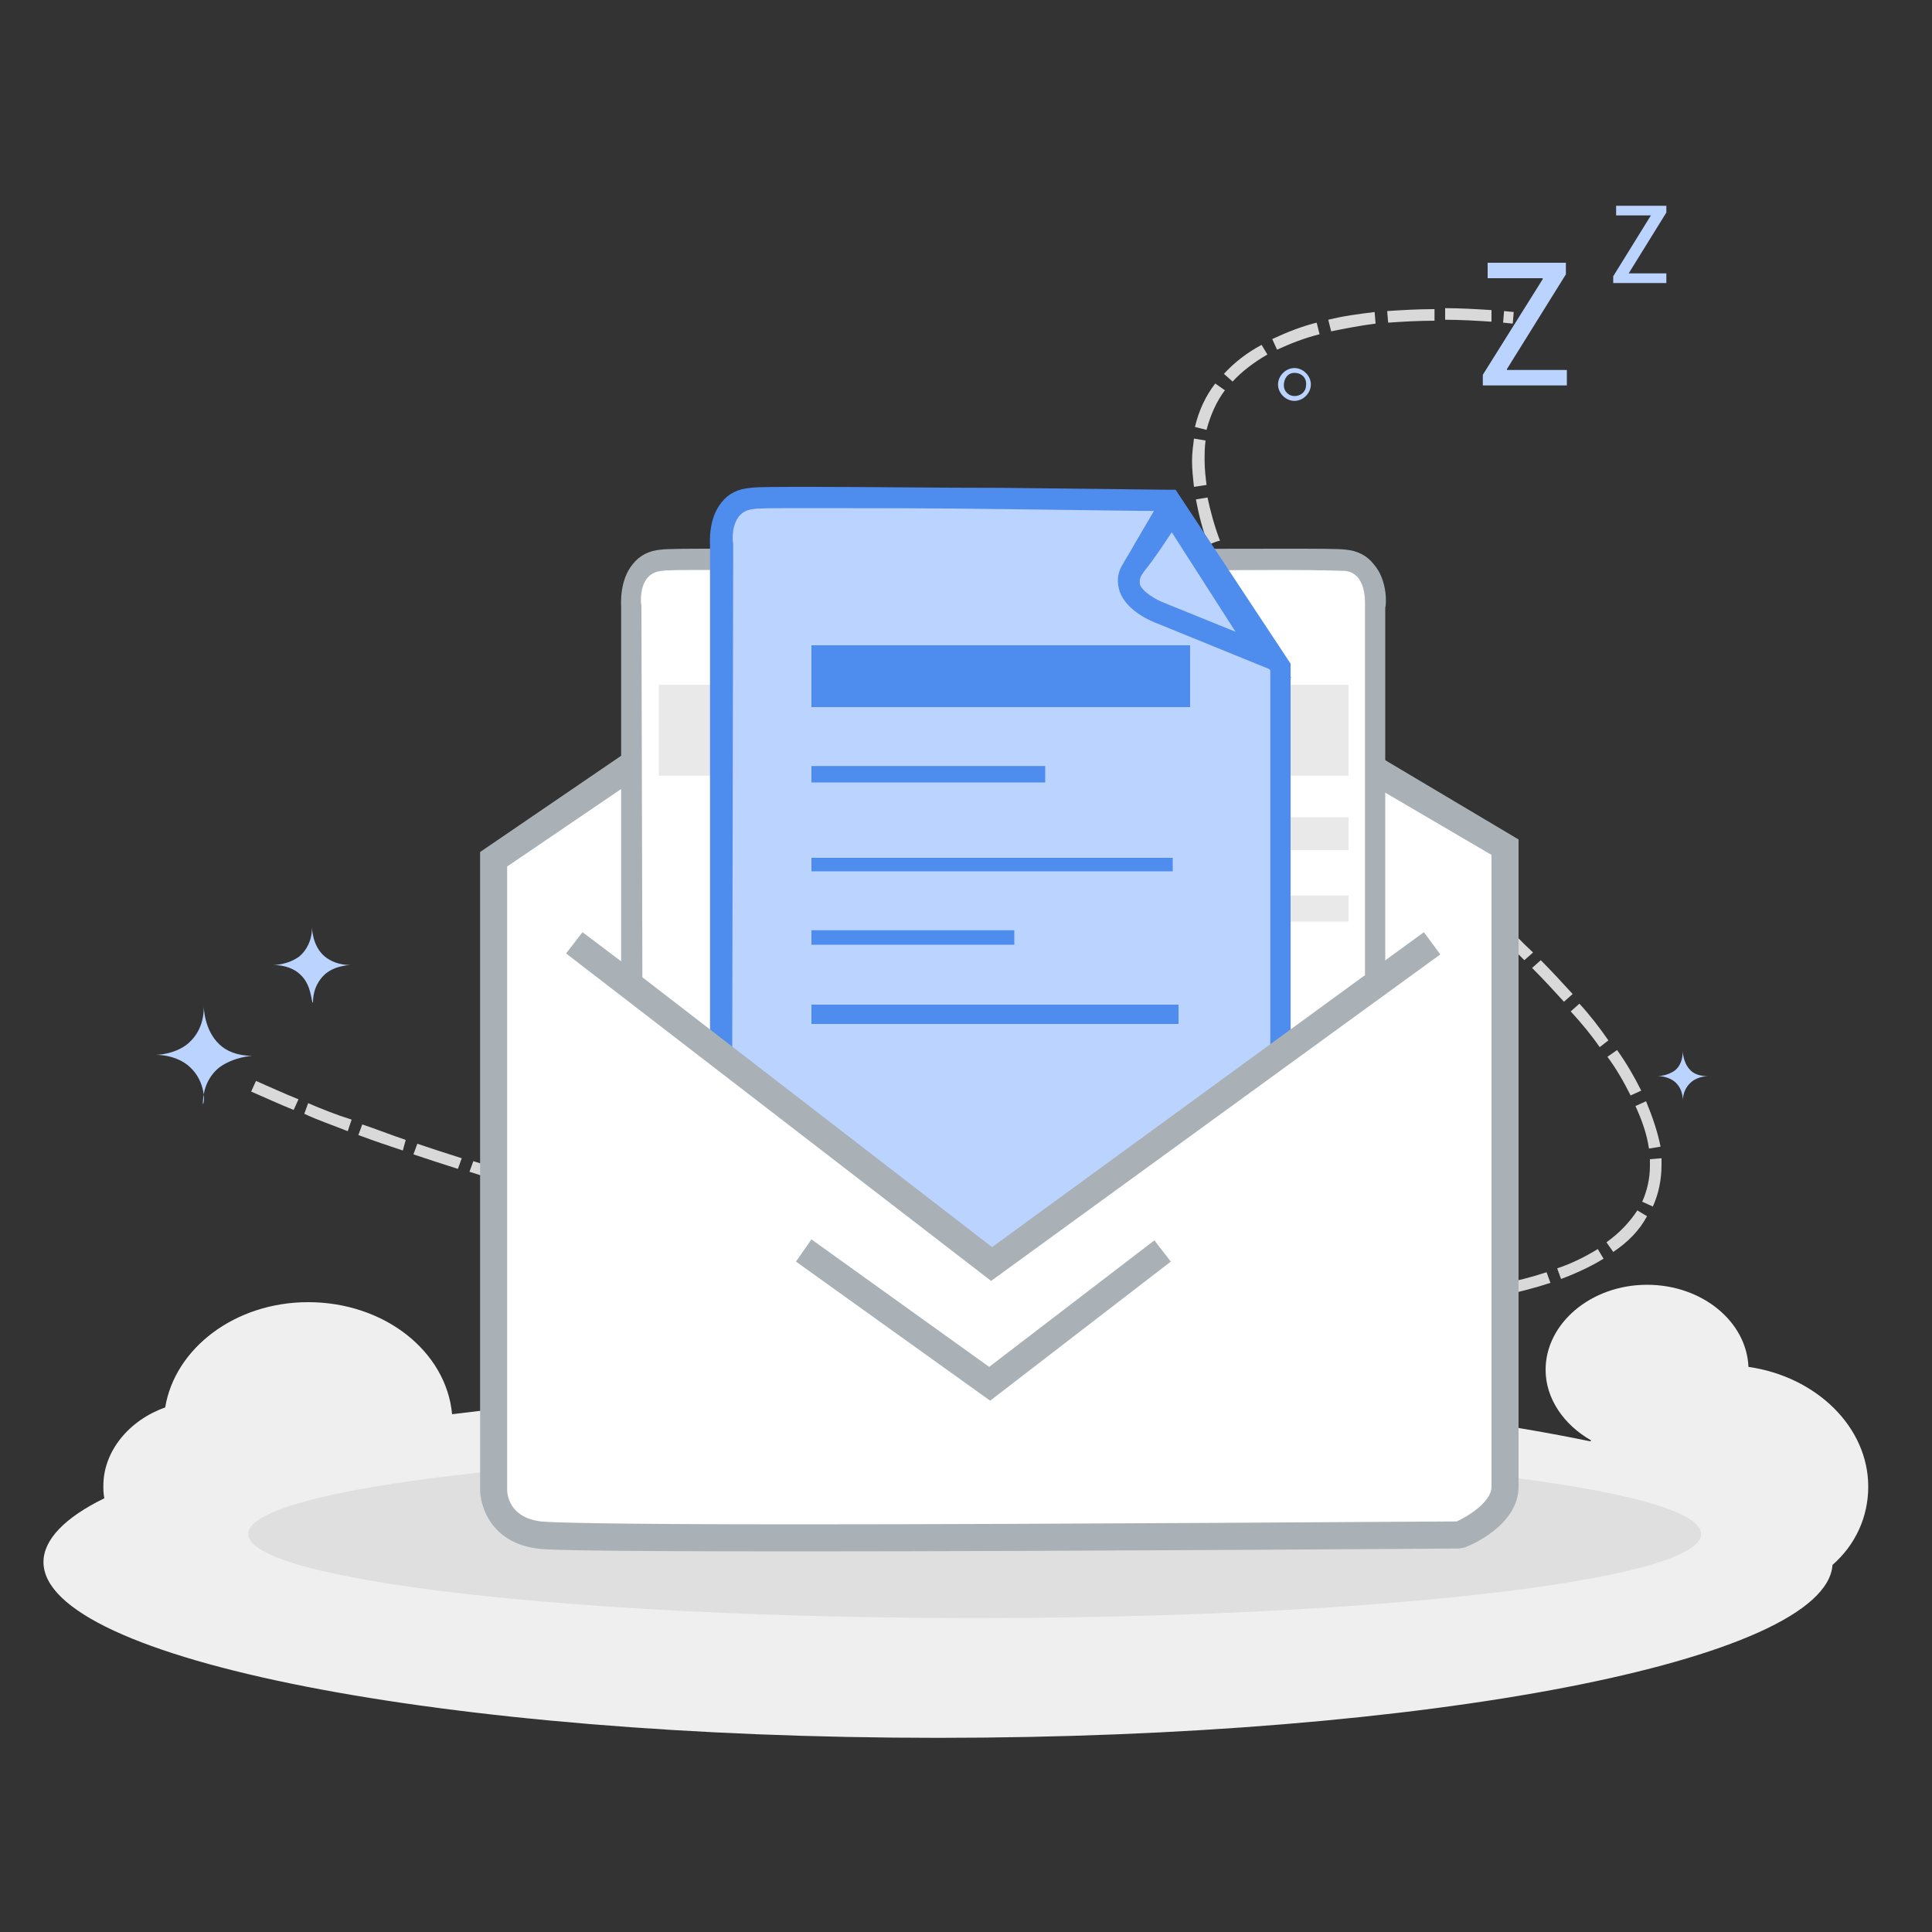 <?xml version="1.0" standalone="no"?><!DOCTYPE svg PUBLIC "-//W3C//DTD SVG 1.1//EN" "http://www.w3.org/Graphics/SVG/1.1/DTD/svg11.dtd"><svg t="1600337448126" class="icon" viewBox="0 0 1024 1024" version="1.1" xmlns="http://www.w3.org/2000/svg" p-id="8244" width="48" height="48" xmlns:xlink="http://www.w3.org/1999/xlink"><rect x="0" y="0" width="1024" height="1024" fill="#333333" stroke="none"/><defs><style type="text/css"></style></defs><path d="M990.208 787.968c0-31.744-27.648-58.368-63.488-63.488-1.024-24.064-24.576-43.52-53.76-43.52-29.696 0-53.76 20.48-53.76 45.056 0 15.36 9.728 29.184 24.064 37.376 0 0 0 0.512-0.512 0.512-86.528-17.92-208.896-29.184-345.088-29.184-95.232 0-183.808 5.632-258.048 14.848-3.072-33.28-35.84-59.392-76.288-59.392-38.912 0-70.656 24.576-75.776 55.808-18.944 6.656-32.768 23.04-32.768 41.472 0 2.048 0 4.096 0.512 6.656-20.992 10.24-32.256 22.016-32.256 33.792 0 51.712 212.48 93.184 474.112 93.184 259.584 0 470.528-40.96 474.112-91.648 12.288-10.752 18.944-25.6 18.944-41.472" fill="#F0EFEF" p-id="8245"></path><path d="M901.632 813.056c0 24.576-172.544 44.544-385.024 44.544s-385.024-19.968-385.024-44.544c0-24.576 172.544-44.544 385.024-44.544s385.024 19.968 385.024 44.544" fill="#DFDFDF" p-id="8246"></path><path d="M695.296 695.296c-7.168 0-14.336 0-21.504-0.512v-6.144c7.168 0 14.336 0.512 21.504 0.512h3.072v6.144h-3.072z m9.216 0v-6.144c8.192 0 16.384-0.512 24.576-0.512l0.512 6.144c-8.192 0-16.384 0-25.088 0.512z m-36.864-0.512c-8.192 0-16.384-0.512-24.576-1.024l0.512-6.144c8.192 0.512 16.384 1.024 24.576 1.024l-0.512 6.144z m68.096-0.512l-0.512-6.144c8.704-0.512 16.896-1.024 24.576-2.048l0.512 6.144c-7.68 0.512-16.384 1.536-24.576 2.048z m-99.328-1.024l-24.576-1.536 0.512-6.144 24.576 1.536-0.512 6.144z m130.048-2.048l-0.512-6.144c8.704-1.024 16.384-2.048 24.064-3.584l1.024 6.144c-7.68 1.536-15.872 2.56-24.576 3.584z m-160.768 0c-8.192-0.512-16.384-1.536-24.576-2.56l0.512-6.144c8.192 1.024 16.384 1.536 24.576 2.56l-0.512 6.144z m-30.72-3.072l-24.576-3.072 0.512-6.144 24.576 3.072-0.512 6.144z m222.208-1.536l-1.024-6.144c7.68-1.536 15.872-3.584 23.552-6.144l2.048 5.632c-7.68 2.56-15.872 4.608-24.576 6.656z m-252.928-2.048l-24.576-3.072 1.024-6.144 24.576 3.072-1.024 6.144z m-30.208-4.096c-8.192-1.024-16.384-2.56-24.576-3.584l1.024-6.144c8.192 1.536 16.384 2.56 24.576 3.584l-1.024 6.144z m313.344-2.56l-2.048-5.632c7.68-2.56 14.848-6.144 21.504-10.24l3.072 5.12c-6.656 4.096-14.336 7.68-22.528 10.752z m-344.064-2.56c-8.192-1.536-16.384-2.56-24.576-4.096l1.024-6.144c8.192 1.536 16.384 3.072 24.064 4.096l-0.512 6.144z m-30.72-5.12c-8.192-1.536-16.384-3.072-24.064-4.608l1.024-6.144c8.192 1.536 15.872 3.072 24.064 4.608 0.512 0-1.024 6.144-1.024 6.144z m-30.208-5.632c-8.192-1.536-16.384-3.072-24.064-5.12l1.024-6.144c8.192 1.536 15.872 3.072 24.064 5.12 0.512 0-1.024 6.144-1.024 6.144z m432.64-1.024l-3.584-5.12c7.168-5.12 12.288-10.752 16.384-16.896l5.12 3.072c-4.096 7.68-10.24 13.824-17.92 18.944z m-462.848-5.12c-8.192-1.536-15.872-3.584-24.064-5.12l1.536-6.144c8.192 2.048 15.872 3.584 24.064 5.12l-1.536 6.144z m-30.208-6.656c-8.192-2.048-15.872-3.584-24.064-5.632l1.536-6.144c7.68 2.048 15.872 4.096 24.064 5.632l-1.536 6.144z m-29.696-7.168c-8.192-2.048-15.872-4.096-24.064-6.144l1.536-6.144c7.68 2.048 15.872 4.096 24.064 6.144l-1.536 6.144z m543.744-5.12l-5.632-2.56c2.56-5.632 4.096-12.288 4.096-18.944v-3.584l6.144-0.512v3.584c0 7.68-1.536 15.36-4.608 22.016z m-573.952-2.56c-8.192-2.048-15.872-4.096-24.064-6.656l1.536-5.632c7.68 2.048 15.872 4.608 23.552 6.656l-1.024 5.632z m-29.696-8.704c-8.192-2.56-15.872-4.608-23.552-7.168l2.048-5.632c7.68 2.56 15.36 4.608 23.552 7.168l-2.048 5.632z m-29.696-8.704c-8.192-2.56-15.872-5.12-23.552-7.68l2.048-5.632c7.68 2.56 15.36 5.12 23.552 7.68l-2.048 5.632z m-29.184-9.728c-7.68-2.56-15.36-5.12-23.552-8.192l2.048-5.632c7.68 2.56 15.36 5.632 23.04 8.192l-1.536 5.632z m660.48-1.024c-1.024-7.168-3.584-14.848-7.168-22.528l5.632-2.56c3.584 8.704 6.144 16.384 7.68 24.064l-6.144 1.024zM184.32 599.552c-7.68-3.072-15.36-5.632-23.04-9.216l2.048-5.632c7.168 3.072 14.848 6.144 23.04 8.704l-2.048 6.144z m-28.672-11.264c-7.68-3.072-15.36-6.656-22.528-9.728l2.56-5.632c7.168 3.072 14.848 6.656 22.528 9.728l-2.56 5.632z m708.608-7.68c-3.584-7.168-7.68-14.336-12.288-20.48l5.12-3.584c5.12 7.168 9.216 14.336 12.8 21.504l-5.632 2.56z m-16.384-25.6c-4.608-6.656-9.728-12.8-15.36-18.944l4.608-4.096c5.632 6.144 10.752 12.8 15.36 19.456l-4.608 3.584z m-18.944-24.064c-5.12-5.632-10.752-11.776-16.896-17.92l4.608-4.096c5.632 5.632 11.264 11.776 16.896 17.92l-4.608 4.096z m-20.992-22.016l-17.408-17.408 4.608-4.096c5.632 5.632 11.264 11.776 17.408 17.408l-4.608 4.096z m-21.504-22.016c-5.632-6.144-11.264-11.776-16.896-17.92l4.608-4.096c5.632 6.144 11.264 11.776 16.896 17.92l-4.608 4.096z m-21.504-22.528l-16.896-18.432 4.608-4.096c5.12 6.144 10.752 11.776 16.384 17.92l-4.096 4.608z m-20.992-22.528c-5.632-6.144-10.752-12.288-16.384-18.432l4.608-4.096c5.12 6.144 10.752 12.288 15.872 18.432l-4.096 4.096z m-19.968-23.552c-5.12-6.144-10.752-12.8-15.872-18.944l4.608-3.584c5.12 6.144 10.24 12.288 15.36 18.944l-4.096 3.584z m-19.456-24.064c-5.12-6.656-10.24-13.312-14.848-19.968l5.12-3.584c4.608 6.144 9.728 12.8 14.848 19.456l-5.12 4.096z m-18.432-24.576c-5.12-7.168-9.728-13.824-13.824-20.48l5.12-3.072c4.096 6.656 8.704 13.312 13.824 20.48l-5.12 3.072z m-17.408-25.6c-4.608-7.168-8.704-14.336-12.8-21.504l5.12-3.072c3.584 6.656 7.68 13.824 12.288 20.992l-4.608 3.584z m-15.36-27.136c-3.584-7.168-7.168-14.848-10.24-22.528l5.632-2.048c2.56 7.168 6.144 14.336 10.24 22.016l-5.632 2.56z m-12.8-28.16c-3.072-7.68-5.12-15.872-6.656-24.064l6.144-1.024c1.536 7.168 3.584 14.848 6.656 23.04-0.512-0.512-6.144 2.048-6.144 2.048z m-7.68-30.72c-0.512-4.608-1.024-9.216-1.024-13.824 0-4.096 0.512-7.68 1.024-11.776l6.144 1.024c-0.512 3.584-0.512 7.168-0.512 10.752 0 4.096 0.512 8.704 1.024 12.8l-6.656 1.024z m6.656-30.208l-6.144-1.536c2.048-8.704 5.632-16.384 10.752-23.04l5.12 3.584c-4.608 6.144-7.68 13.312-9.728 20.992z m13.824-25.6l-4.608-4.096c5.632-6.144 12.288-11.264 19.968-15.36l3.072 5.12c-7.168 4.096-13.824 9.216-18.432 14.336z m23.552-16.896l-2.56-5.632c7.68-3.584 15.36-6.656 23.552-8.704l1.536 6.144c-8.192 2.048-15.872 5.12-22.528 8.192z m28.672-9.728l-1.536-6.144c8.192-2.048 16.384-3.072 24.576-4.096l0.512 6.144c-8.192 1.024-15.872 2.56-23.552 4.096z m96.256-4.096l-5.12-0.512 0.512-6.144 5.12 0.512-0.512 6.144z m-66.048-0.512l-0.512-6.144c7.68-0.512 16.384-1.024 25.088-1.024v6.144c-8.704 0-16.896 0.512-24.576 1.024z m54.784-0.512c-8.192-0.512-16.384-1.024-24.576-1.024v-6.144c8.192 0 16.384 0.512 24.576 1.024v6.144z" fill="#D9D9D9" p-id="8247"></path><path d="M686.08 212.48c-4.608 0-8.704-4.096-8.704-8.704 0-4.608 4.096-8.704 8.704-8.704 4.608 0 8.704 4.096 8.704 8.704 0 4.608-4.096 8.704-8.704 8.704z m0-14.848c-3.584 0-5.632 3.072-5.632 6.656 0 3.072 2.56 5.632 5.632 5.632 3.584 0 6.144-2.56 6.144-5.632 0.512-3.584-2.048-6.656-6.144-6.656 0.512 0 0 0 0 0z" fill="#BAD4FF" p-id="8248"></path><path d="M331.776 407.552l-70.656 48.128v333.824s0 20.992 24.064 24.064c24.064 3.072 487.936 0 487.936 0s24.064-9.728 24.064-25.6v-338.944l-70.656-41.984h-394.752z" fill="#FFFFFF" p-id="8249"></path><path d="M422.912 822.272c-126.976 0-135.168-1.024-138.24-1.536-24.064-3.072-30.208-22.016-30.208-31.232v-337.92l75.776-51.712h398.848l75.776 45.056v343.04c0 20.48-25.6 31.232-28.672 32.256l-2.56 0.512c-2.048 0-207.872 1.536-350.72 1.536z m-154.112-363.008v330.24c0 2.56 1.024 14.848 17.92 16.896 4.608 0.512 32.256 1.536 136.192 1.536 136.704 0 330.752-1.536 349.184-1.536 5.632-2.56 18.432-10.24 18.432-18.432v-334.848l-65.536-38.4h-390.656l-65.536 44.544z" fill="#A9B1B6" p-id="8250"></path><path d="M631.296 386.56v203.776l-108.032 77.824-188.416-145.408v-200.704s-2.048-23.04 16.384-24.576c9.728-1.024 74.24-0.512 131.072 0h1.536c47.616 0.512 89.088 1.024 89.088 1.024l58.368 88.064z" fill="#FFFFFF" p-id="8251"></path><path d="M523.264 675.328l-194.048-150.016v-203.776c0-1.024-1.024-13.824 6.144-22.528 3.584-4.608 8.704-7.168 14.848-7.68 3.584-0.512 14.848-0.512 33.792-0.512 26.112 0 63.488 0.512 97.792 0.512h1.536c47.616 0.512 89.088 1.024 89.088 1.024h3.072l60.928 92.16v208.896l-113.152 81.92z m-182.784-155.648l182.784 141.312 101.888-73.728v-199.168l-55.808-84.48c-10.24 0-46.08-0.512-86.016-1.024h-1.536c-34.304-0.512-71.68-0.512-97.792-0.512-23.04 0-30.72 0-33.28 0.512-12.288 1.024-11.264 16.384-10.752 18.432l0.512 198.656z" fill="#A9B1B6" p-id="8252"></path><path d="M349.184 363.008h227.328v48.128h-227.328v-48.128zM377.856 433.152h165.888v17.408h-165.888v-17.408z m0 41.472h219.648v13.824h-219.648v-13.824z" fill="#EAE9E9" p-id="8253"></path><path d="M432.64 386.56l-0.512 210.944 93.184 72.192 203.776-148.992v-199.168s2.048-23.04-16.384-24.576c-9.728-1.024-74.24-0.512-131.072 0h-1.536c-47.616 0.512-89.088 1.024-89.088 1.024l-58.368 88.576z" fill="#FFFFFF" p-id="8254"></path><path d="M525.312 676.864l-98.816-76.8 0.512-215.552 1.024-1.536 59.904-90.624h3.072s41.984-0.512 89.088-1.024h1.536c34.304-0.512 71.68-0.512 97.792-0.512 18.944 0 30.208 0 33.792 0.512 6.144 0.512 11.264 3.072 14.848 7.68 7.68 8.704 6.656 22.016 6.144 23.04v201.728l-208.896 153.088z m-87.552-81.92l87.552 67.584 198.144-144.896v-196.096c0-2.048 1.024-17.92-10.752-18.944-2.56 0-10.24-0.512-33.28-0.512-26.112 0-63.488 0.512-97.792 0.512h-1.536c-39.936 0.512-75.776 1.024-86.016 1.024l-55.808 84.48-0.512 206.848z" fill="#A9B1B6" p-id="8255"></path><path d="M487.424 363.008h227.328v48.128h-227.328v-48.128zM548.864 433.152h165.888v17.408h-165.888v-17.408z m-53.76 41.472h219.648v13.824h-219.648v-13.824z" fill="#EAE9E9" p-id="8256"></path><path d="M525.312 672.768l-1.536-1.024-143.872-111.616v-206.848l0.512-0.512 58.88-89.088h1.024s41.984-0.512 89.088-1.024h1.536c47.616 0.512 89.088 1.024 89.088 1.024h1.024l59.392 89.6v205.824l-1.024 0.512-154.112 113.152z m-140.8-115.2l140.8 109.056 151.04-110.592v-201.728l-57.344-86.528c-7.168 0-45.056-0.512-88.064-1.024h-1.536c-42.496 0.512-80.384 1.024-88.064 1.024l-57.344 86.528 0.512 203.264z" fill="#19AA97" p-id="8257"></path><path d="M829.952 145.408l-31.232 50.176v0.512h31.744v8.192h-44.544v-5.632l31.744-50.688v-0.512H788.48v-8.192h41.472v6.144zM883.2 112.64l-19.968 32.256h19.968v5.12H855.04v-3.584l19.968-32.256h-18.432v-5.12h26.624v3.584zM678.912 353.792v203.776l-153.6 112.128-2.048-1.536-140.8-109.056v-269.824s-2.048-23.04 16.384-24.576c9.728-1.024 74.24-0.512 131.072 0h1.536c47.616 0.512 89.088 1.024 89.088 1.024l58.368 88.064z" fill="#BAD4FF" p-id="8258"></path><path d="M525.312 676.864l-148.992-115.2v-272.896c0-1.024-1.024-13.824 6.144-22.528 3.584-4.608 8.704-7.168 15.36-7.68 3.584-0.512 14.848-0.512 33.792-0.512 26.112 0 63.488 0.512 97.792 0.512h1.536c47.616 0.512 89.088 1.024 89.088 1.024h3.072l60.928 92.16V560.128l-158.72 116.736z m-137.216-120.832l137.728 106.496 147.456-108.032v-199.168l-55.808-84.48c-10.24 0-46.08-0.512-86.016-1.024h-1.536c-34.304-0.512-71.68-0.512-97.792-0.512-23.04 0-30.72 0-32.768 0.512-12.288 1.024-11.264 16.384-10.752 18.432l-0.512 267.776z" fill="#4E8CEE" p-id="8259"></path><path d="M430.08 342.016h200.704v32.768H430.08v-32.768zM430.08 406.016h123.904v8.704H430.08v-8.704zM430.08 454.656h191.488v7.168H430.08v-7.168zM430.08 493.056h107.52v7.68h-107.52v-7.68zM430.08 532.48h194.56v10.24h-194.56v-10.24z" fill="#4E8CEE" p-id="8260"></path><path d="M615.424 324.608l54.784 22.528-48.64-75.264c-26.624 37.888-24.576 35.84-1.536-3.584-27.136 46.08-14.336 24.064-19.968 33.28-8.704 14.336 15.36 23.04 15.36 23.04z" fill="#BAD4FF" p-id="8261"></path><path d="M684.544 359.424l-71.68-29.184c-1.536-0.512-15.872-6.144-19.456-16.896-1.024-3.584-2.048-8.704 2.048-14.848 0.512-1.024 1.024-2.048 1.536-2.56 0-0.512 1.024-1.536 4.096-7.168l13.824-23.552 2.56 1.536 4.096-5.632 62.976 98.304z m-78.336-56.32l-1.024 1.536c-1.536 2.56-1.024 4.096-1.024 5.12 1.536 4.096 8.704 8.192 12.8 9.728l37.888 15.36-33.792-52.736c-8.704 13.312-12.8 18.432-14.848 20.992z" fill="#4E8CEE" p-id="8262"></path><path d="M524.8 742.4l-102.912-73.728 8.192-11.776 94.208 67.584 87.552-67.072 8.704 11.264-95.744 73.728z" fill="#A9B1B6" p-id="8263"></path><path d="M100.864 565.76c-3.584-3.584-10.24-6.656-18.432-6.656 0 0 10.24 0 17.408-6.144 4.608-4.096 8.192-10.24 8.192-19.456 0 0 0 12.288 8.192 19.968 3.584 3.584 9.728 6.144 17.408 6.144 0 0-9.728 0.512-17.408 6.144-5.12 4.096-8.704 10.752-8.704 19.456 1.024-0.512 1.536-11.776-6.656-19.456M888.32 573.952c-2.048-2.048-5.632-3.584-9.728-3.584 0 0 5.12 0 9.216-3.072 2.56-2.048 4.096-5.632 4.096-10.24 0 0 0 6.144 4.096 10.24 2.048 2.048 5.12 3.072 9.216 3.072 0 0-5.12 0-8.704 3.072-2.56 2.048-4.608 5.632-4.608 10.24 0 0 0.512-5.632-3.584-9.728M159.232 516.608c-3.072-3.072-8.192-5.12-14.336-5.12 0 0 7.68 0 13.824-4.608 3.584-3.072 6.656-8.192 6.656-15.36 0 0 0 9.728 6.656 15.36 3.072 2.56 7.68 4.608 13.824 4.608 0 0-7.68 0-13.312 4.608-3.584 3.072-6.656 8.192-6.656 15.36-1.024 0-0.512-9.216-6.656-14.848" fill="#BAD4FF" p-id="8264"></path><path d="M525.312 678.912l-225.28-173.568 8.704-11.264 33.28 25.088 183.808 141.824 228.864-166.912 8.704 11.776-238.08 173.056z" fill="#A9B1B6" p-id="8265"></path></svg>